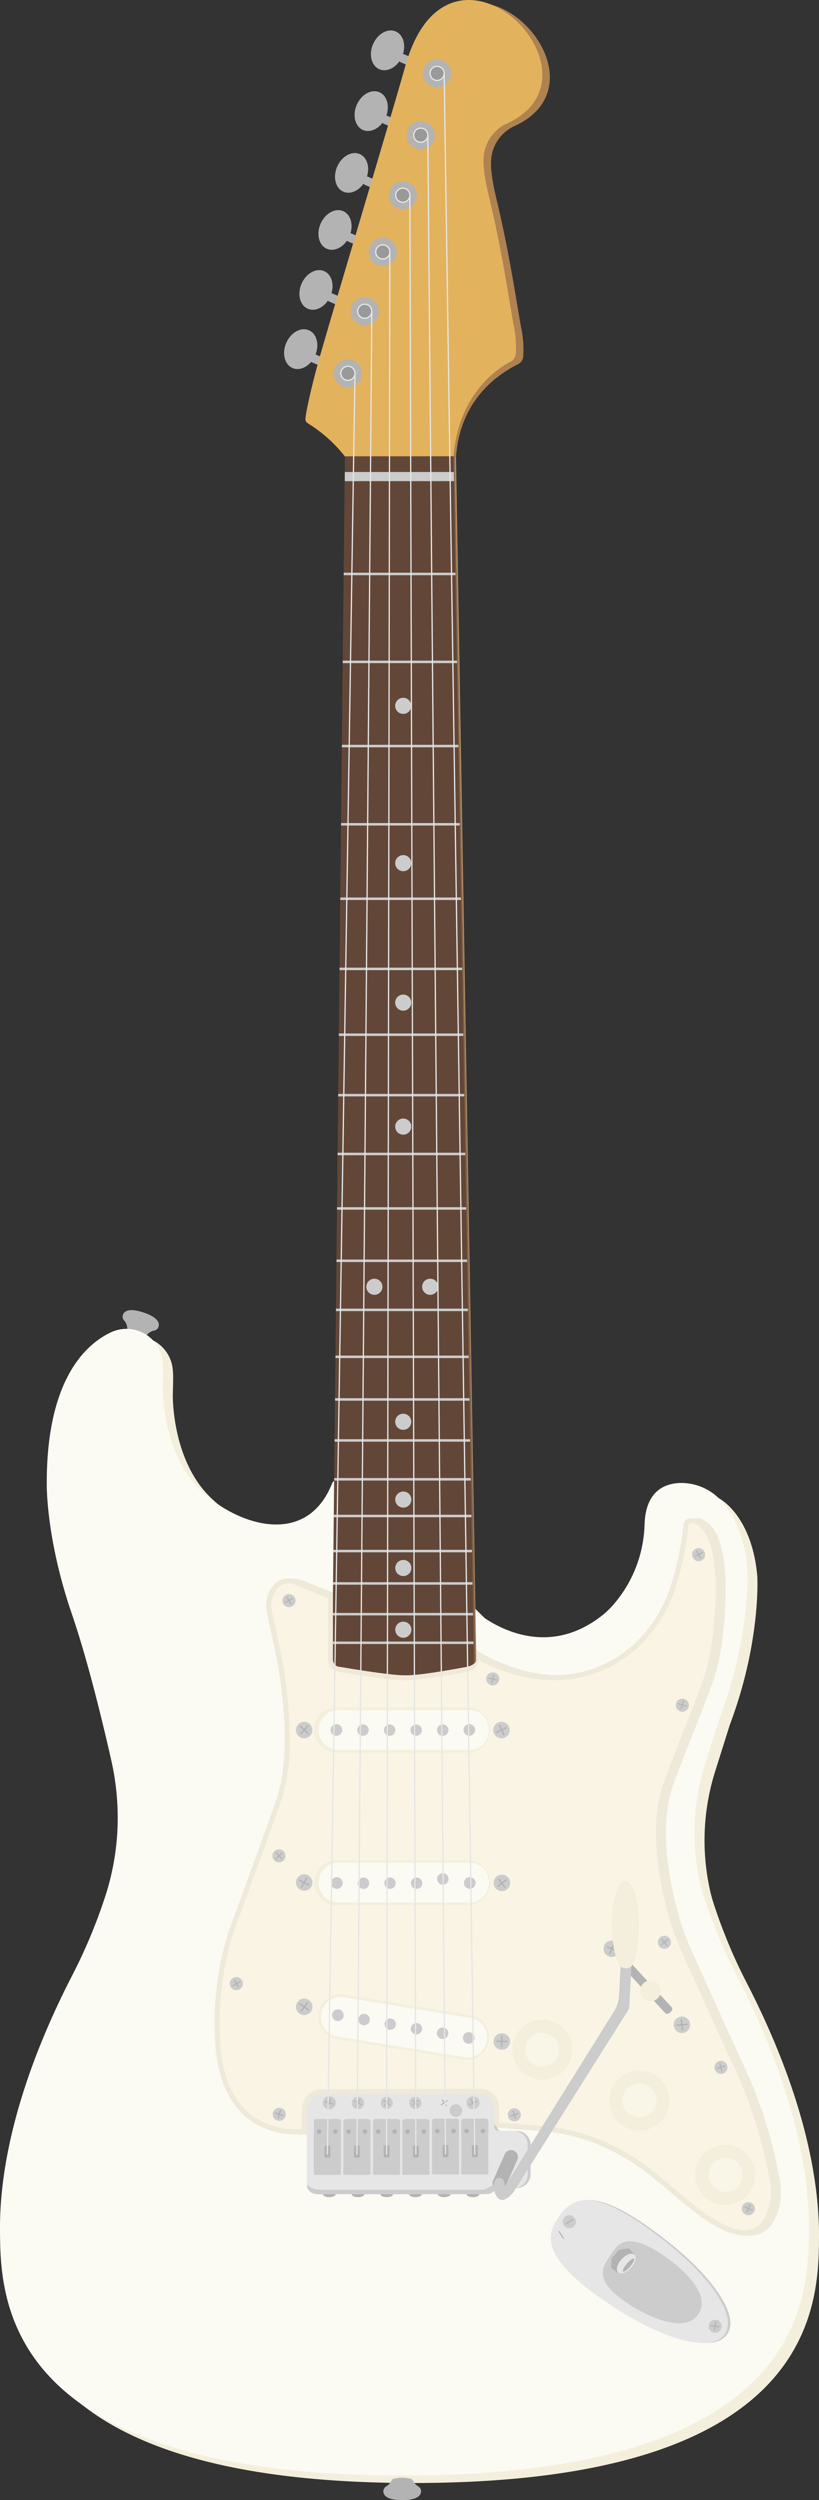 <svg xmlns="http://www.w3.org/2000/svg" xmlns:xlink="http://www.w3.org/1999/xlink" viewBox="0 0 327.31 998.98"><rect x="0" y="0" width="327.31" height="998.98" fill="#333333" stroke="none"/><defs><style>.cls-1{fill:#f4efdc;}.cls-2,.cls-8{fill:#b3b3b3;}.cls-3{fill:#fbfaf3;}.cls-4{fill:#efe9da;}.cls-5{fill:#ccc;}.cls-6{fill:#e6e6e6;}.cls-15,.cls-17,.cls-7{fill:none;}.cls-15,.cls-8{stroke:#ccc;}.cls-12,.cls-15,.cls-17,.cls-8{stroke-miterlimit:10;}.cls-9{fill:#f9f4e4;}.cls-10{fill:#af8251;}.cls-11{fill:#e3b25d;}.cls-12{fill:#999;}.cls-12,.cls-17{stroke:#e6e6e6;stroke-width:0.5px;}.cls-13{fill:url(#linear-gradient);}.cls-14{fill:#624738;}.cls-16{fill:#f9f6e8;}.cls-17{stroke-linecap:round;}</style><linearGradient id="linear-gradient" x1="129.93" y1="426.27" x2="186.48" y2="425.28" gradientUnits="userSpaceOnUse"><stop offset="0.95" stop-color="#624738"/><stop offset="0.97" stop-color="#644939"/><stop offset="0.97" stop-color="#6c4f3d"/><stop offset="0.98" stop-color="#795b44"/><stop offset="0.99" stop-color="#8c6a4e"/><stop offset="0.99" stop-color="#a47f5b"/><stop offset="1" stop-color="#c1986a"/><stop offset="1" stop-color="#c69c6d"/></linearGradient></defs><title>Asset 21</title><g id="Layer_2" data-name="Layer 2"><g id="_64_Fender_Strat_White_" data-name="64 Fender Strat (White)"><path class="cls-1" d="M51,726.48a103.87,103.87,0,0,0-2.52-20.06c-3.77-16.66-9.59-40.49-15.79-58.59-10.59-30.94-10-52.45-10-52.45,0-41.61,15.92-55.41,25.62-60a14.58,14.58,0,0,1,20.36,9.63c.77,3.17.5,7.06.39,12.29,0,0-.51,23,12.58,38.4,12.87,15.09,44,27.86,55.07.06a2.41,2.41,0,0,1,2.24-1.5l34.66-.19c.81,0,12.11.7,12.11,1.5l-.57,41.86c0,.71,8.5,9.11,9,9.56,4.66,3.84,27.46,20.47,51.33.8,0,0,15.35-12.37,16.07-35.66.4-12.94,7.54-16.21,13.82-16.55a21.55,21.55,0,0,1,16.24,6.49c5,5,9.94,14.17,11.05,28,0,0,1.5,26-11,59.16L286,707.21a91.71,91.71,0,0,0-2.27,48c.37,1.65.77,3.18,1.19,4.52a211.6,211.6,0,0,0,13.69,32.95c20.39,39.7,28.85,74.15,28.7,101.21s-1.15,98.27-162.15,98.27S4.16,920.9,4,893.85s8.31-61.51,28.7-101.21A211.6,211.6,0,0,0,46.4,759.69,101.15,101.15,0,0,0,51,726.48Z"/><g id="strap"><path class="cls-2" d="M165,991.18a5.84,5.84,0,0,0,2.22,2.37,2.26,2.26,0,0,1,1.06,1.95C168.2,997,167,999,160.73,999s-7.47-2-7.53-3.48a2.26,2.26,0,0,1,1.06-1.95,5.84,5.84,0,0,0,2.22-2.37,1.42,1.42,0,0,1,1-.78l.82-.15a13,13,0,0,1,4.79,0l.82.15A1.42,1.42,0,0,1,165,991.18Z"/><path class="cls-2" d="M50.86,531.16a4.93,4.93,0,0,0-1.35-3.61,2.27,2.27,0,0,1-.39-2.19c.52-1.38,2.31-2.89,8.24-.91s6.45,4.28,6,5.69a2.27,2.27,0,0,1-1.63,1.52,4.93,4.93,0,0,0-3.25,2.07"/></g><path class="cls-3" d="M47,723.48a103.87,103.87,0,0,0-2.52-20.06c-3.77-16.66-9.59-40.49-15.79-58.59-10.59-30.94-10-52.45-10-52.45,0-41.61,15.92-55.41,25.62-60a14.58,14.58,0,0,1,20.36,9.63c.77,3.17.5,7.06.39,12.29,0,0-.51,23,12.58,38.4,12.87,15.09,44,27.86,55.07.06a2.41,2.41,0,0,1,2.24-1.5l51.77-.19a1.52,1.52,0,0,1,1.49,1.5l.66,49.58c0,.71.78,1.39,1.33,1.84,4.66,3.84,27.46,20.47,51.33.8,0,0,15.35-12.37,16.07-35.66.4-12.94,7.54-16.21,13.82-16.55a21.55,21.55,0,0,1,16.24,6.49c5,5,9.94,14.17,11.05,28,0,0,1.5,26-11,59.16L282,704.21a91.71,91.71,0,0,0-2.27,48c.37,1.65.77,3.18,1.19,4.52a211.6,211.6,0,0,0,13.69,32.95c20.39,39.7,28.85,74.15,28.7,101.21s-1.15,98.27-162.15,98.27S.16,917.9,0,890.85s8.31-61.51,28.7-101.21A211.6,211.6,0,0,0,42.4,756.69,101.15,101.15,0,0,0,47,723.48Z"/><path class="cls-4" d="M186.86,657.61c0-.85,5.36,2.92,6.11,3.32,38.67,20.92,69.22-.36,77.44-28.24a122.08,122.08,0,0,0,4.75-23.06,3.46,3.46,0,0,1,1.29-2.48,1.77,1.77,0,0,1,.46-.26,5.09,5.09,0,0,1,3.64.18c12.37,5.12,9.71,36.08,7.89,49.78a77.87,77.87,0,0,1-3.75,15.65c-3.16,8.94-8.39,21.48-15.26,39.62-6.36,16.78-2.1,39,1.43,51.9A107.5,107.5,0,0,0,276.63,780l19.1,42.21a182.11,182.11,0,0,1,15.93,49.08,26.39,26.39,0,0,1-.61,11.82c-2.24,7.62-8.65,16.38-27,4-6.41-4.33-14.61-11.79-21.52-17.33a90.2,90.2,0,0,0-18.24-11.42,77.22,77.22,0,0,0-26.47-6.8l-14.91-1.2c-1-.08-4.37-2.73-4.37-4.14l-.62-2.73c0-3.32.75-4.14-2.57-4.13H130.17c-3.31,0-5.41.29-5.41,3.6v7.94a1.94,1.94,0,0,1-1.8,1.95c-7,.52-32-.12-34.82-35.29-2-25.25,3.21-40.71,5.25-45.65,14.18-34.33,18.1-49.24,19.77-54.89,6.6-22.27-1.12-57.13-1.12-57.13l-3.32-15.54a12.5,12.5,0,0,1,1.69-9.56c1.84-2.76,4.9-5.12,9.77-3.56L134.61,637a.74.74,0,0,1,.46.68v25.47a2.89,2.89,0,0,0,2.89,2.89s19.27,3.35,25.7,3.35c6.19,0,24.76-3.35,24.76-3.35,1.6,0-1.79-3.69-1.79-5.29Z"/><g id="string_gauge" data-name="string gauge"><path class="cls-5" d="M206.44,851.48h-6.08a1.64,1.64,0,0,1-1.68-1.6v-9.63c0-2.2-1.89-2.62-4.2-2.62L128,835.3a4.11,4.11,0,0,0-4.2,4v33.42a4.11,4.11,0,0,0,4.2,4h66.47a4.29,4.29,0,0,0,2.8-1,5.76,5.76,0,0,1,3.74-1.45h5.42a5.51,5.51,0,0,0,5.62-5.35v-12A5.51,5.51,0,0,0,206.44,851.48Z"/><path class="cls-6" d="M205.25,851.48h-6.08a1.64,1.64,0,0,1-1.68-1.6V839.29a4.11,4.11,0,0,0-4.2-4H126.83a4.11,4.11,0,0,0-4.2,4v33.42a4.11,4.11,0,0,0,4.2,4H193.3a4.29,4.29,0,0,0,2.8-1,5.76,5.76,0,0,1,3.74-1.45h5.42a5.51,5.51,0,0,0,5.62-5.35v-12A5.51,5.51,0,0,0,205.25,851.48Z"/><circle class="cls-5" cx="131.6" cy="840.25" r="2.62" transform="translate(-708.4 707.09) rotate(-72.09)"/><rect class="cls-2" x="131.38" y="838.42" width="0.44" height="3.66" rx="0.22" ry="0.22" transform="translate(264.77 0.25) rotate(17.91)"/><rect class="cls-2" x="131.38" y="838.42" width="0.44" height="3.66" rx="0.22" ry="0.22" transform="translate(971.61 973.43) rotate(107.91)"/><circle class="cls-5" cx="143.08" cy="840.25" r="2.5" transform="translate(-709.27 840.52) rotate(-80.35)"/><rect class="cls-2" x="141.35" y="840.04" width="3.47" height="0.42" rx="0.21" ry="0.21" transform="translate(-671.74 590.13) rotate(-63.27)"/><rect class="cls-2" x="142.87" y="838.52" width="0.42" height="3.47" rx="0.21" ry="0.21" transform="translate(-671.74 590.14) rotate(-63.27)"/><circle class="cls-5" cx="154.56" cy="840.25" r="2.44" transform="translate(-687.71 983.4) rotate(-89.22)"/><rect class="cls-2" x="152.88" y="840.05" width="3.37" height="0.41" rx="0.2" ry="0.2" transform="translate(-614.1 467.33) rotate(-53.7)"/><rect class="cls-2" x="154.36" y="838.57" width="0.41" height="3.37" rx="0.2" ry="0.2" transform="translate(-614.1 467.32) rotate(-53.7)"/><circle class="cls-5" cx="166.04" cy="840.25" r="2.44" transform="translate(-119.75 32.84) rotate(-8.31)"/><rect class="cls-2" x="164.36" y="840.05" width="3.37" height="0.41" rx="0.2" ry="0.2" transform="translate(-535.72 349.2) rotate(-43.84)"/><rect class="cls-2" x="165.84" y="838.57" width="0.41" height="3.37" rx="0.2" ry="0.2" transform="translate(-535.73 349.21) rotate(-43.84)"/><circle class="cls-5" cx="177.52" cy="840.25" r="2.5" transform="matrix(0.96, -0.3, 0.3, 0.96, -240.31, 89.95)"/><rect class="cls-2" x="175.79" y="840.04" width="3.47" height="0.42" rx="0.21" ry="0.21" transform="translate(-442.27 245.78) rotate(-34.27)"/><rect class="cls-2" x="177.31" y="838.52" width="0.42" height="3.47" rx="0.21" ry="0.21" transform="translate(-442.28 245.79) rotate(-34.27)"/><circle class="cls-5" cx="189" cy="840.25" r="2.62" transform="translate(-342.69 162.72) rotate(-25.45)"/><rect class="cls-2" x="188.78" y="838.42" width="0.44" height="3.66" rx="0.22" ry="0.22" transform="translate(866.53 308.56) rotate(64.55)"/><rect class="cls-2" x="188.78" y="838.42" width="0.44" height="3.66" rx="0.22" ry="0.22" transform="translate(720.69 1517.78) rotate(154.55)"/><path class="cls-5" d="M122.63,872.71C124.17,875,128,875,128,875v1.73s-5.36.69-5.36-4"/><rect class="cls-5" x="127.3" y="874.97" width="66" height="1.77" rx="0.21" ry="0.21"/><path class="cls-5" d="M193.09,876.74a4.54,4.54,0,0,0,3-1.06,5.64,5.64,0,0,1,3.74-1.45s-2.13-1.48-4.11-.39a7.1,7.1,0,0,1-2.64,1.14"/><path class="cls-2" d="M134.15,876.75c0,.66-1.14,1.19-2.55,1.19s-2.55-.53-2.55-1.19Z"/><path class="cls-2" d="M145.63,876.75c0,.66-1.14,1.19-2.55,1.19s-2.55-.53-2.55-1.19Z"/><path class="cls-2" d="M157.11,876.75c0,.66-1.14,1.19-2.55,1.19s-2.55-.53-2.55-1.19Z"/><path class="cls-2" d="M168.59,876.75c0,.66-1.14,1.19-2.55,1.19s-2.55-.53-2.55-1.19Z"/><path class="cls-2" d="M180.07,876.75c0,.66-1.14,1.19-2.55,1.19s-2.55-.53-2.55-1.19Z"/><path class="cls-2" d="M191.55,876.75c0,.66-1.14,1.19-2.55,1.19s-2.55-.53-2.55-1.19Z"/><rect class="cls-5" x="125.43" y="846.75" width="10.8" height="22.26" rx="1.05" ry="1.05"/><rect class="cls-7" x="125.43" y="864.61" width="10.8" height="0.5"/><path class="cls-5" d="M125.43,865.11h10.8a0,0,0,0,1,0,0v3.41a.5.5,0,0,1-.5.5h-9.8a.5.5,0,0,1-.5-.5v-3.41A0,0,0,0,1,125.43,865.11Z"/><rect class="cls-5" x="125.43" y="850.35" width="10.8" height="2.78"/><rect class="cls-8" x="129.17" y="856.8" width="3.32" height="5.85" rx="0.91" ry="0.91"/><path class="cls-5" d="M126.44,846.75h8.79a1,1,0,0,1,1,1v2.59a0,0,0,0,1,0,0h-10.8a0,0,0,0,1,0,0v-2.59A1,1,0,0,1,126.44,846.75Z"/><circle class="cls-7" cx="127.52" cy="851.73" r="1.31"/><circle class="cls-2" cx="127.52" cy="851.73" r="0.9"/><circle class="cls-5" cx="134.06" cy="851.73" r="1.31"/><circle class="cls-2" cx="134.06" cy="851.73" r="0.9"/><rect class="cls-7" x="125.43" y="853.13" width="10.8" height="0.5"/><rect class="cls-7" x="125.43" y="849.81" width="10.8" height="0.5"/><rect class="cls-5" x="137.23" y="846.75" width="10.8" height="22.26" rx="1.05" ry="1.05"/><rect class="cls-7" x="137.23" y="864.61" width="10.8" height="0.5"/><path class="cls-5" d="M137.23,865.11H148a0,0,0,0,1,0,0v3.41a.5.5,0,0,1-.5.5h-9.8a.5.5,0,0,1-.5-.5v-3.41A0,0,0,0,1,137.23,865.11Z"/><rect class="cls-5" x="137.23" y="850.35" width="10.8" height="2.78"/><rect class="cls-8" x="140.97" y="856.8" width="3.32" height="5.85" rx="0.91" ry="0.91"/><path class="cls-5" d="M138.24,846.75H147a1,1,0,0,1,1,1v2.59a0,0,0,0,1,0,0h-10.8a0,0,0,0,1,0,0v-2.59A1,1,0,0,1,138.24,846.75Z"/><circle class="cls-5" cx="139.32" cy="851.73" r="1.31"/><circle class="cls-2" cx="139.32" cy="851.73" r="0.9"/><circle class="cls-5" cx="145.86" cy="851.73" r="1.31"/><circle class="cls-2" cx="145.86" cy="851.73" r="0.9"/><rect class="cls-7" x="137.23" y="853.13" width="10.8" height="0.5"/><rect class="cls-7" x="137.23" y="849.81" width="10.8" height="0.5"/><rect class="cls-5" x="149.09" y="846.73" width="10.8" height="22.26" rx="1.05" ry="1.05"/><rect class="cls-7" x="149.09" y="864.59" width="10.8" height="0.5"/><path class="cls-5" d="M149.09,865.09h10.8a0,0,0,0,1,0,0v3.41a.5.5,0,0,1-.5.5h-9.8a.5.5,0,0,1-.5-.5v-3.41A0,0,0,0,1,149.09,865.09Z"/><rect class="cls-5" x="149.09" y="850.33" width="10.8" height="2.78"/><rect class="cls-8" x="152.83" y="856.78" width="3.32" height="5.85" rx="0.91" ry="0.91"/><path class="cls-5" d="M150.1,846.73h8.79a1,1,0,0,1,1,1v2.59a0,0,0,0,1,0,0h-10.8a0,0,0,0,1,0,0v-2.59A1,1,0,0,1,150.1,846.73Z"/><circle class="cls-5" cx="151.18" cy="851.71" r="1.31"/><circle class="cls-2" cx="151.18" cy="851.71" r="0.9"/><circle class="cls-5" cx="157.72" cy="851.71" r="1.31"/><circle class="cls-2" cx="157.72" cy="851.71" r="0.9"/><rect class="cls-7" x="149.09" y="853.11" width="10.8" height="0.5"/><rect class="cls-7" x="149.09" y="849.8" width="10.8" height="0.5"/><rect class="cls-5" x="160.8" y="846.73" width="10.8" height="22.26" rx="1.05" ry="1.05"/><rect class="cls-7" x="160.8" y="864.59" width="10.8" height="0.5"/><path class="cls-5" d="M160.8,865.09h10.8a0,0,0,0,1,0,0v3.41a.5.5,0,0,1-.5.5h-9.8a.5.5,0,0,1-.5-.5v-3.41A0,0,0,0,1,160.8,865.09Z"/><rect class="cls-5" x="160.8" y="850.33" width="10.8" height="2.78"/><rect class="cls-8" x="164.54" y="856.78" width="3.32" height="5.85" rx="0.91" ry="0.91"/><path class="cls-5" d="M161.8,846.73h8.79a1,1,0,0,1,1,1v2.59a0,0,0,0,1,0,0H160.8a0,0,0,0,1,0,0v-2.59A1,1,0,0,1,161.8,846.73Z"/><circle class="cls-5" cx="162.88" cy="851.71" r="1.31"/><circle class="cls-2" cx="162.88" cy="851.71" r="0.9"/><circle class="cls-5" cx="169.42" cy="851.71" r="1.31"/><circle class="cls-2" cx="169.42" cy="851.71" r="0.9"/><rect class="cls-7" x="160.8" y="853.11" width="10.8" height="0.5"/><rect class="cls-7" x="160.8" y="849.8" width="10.8" height="0.5"/><rect class="cls-5" x="172.66" y="846.57" width="10.8" height="22.26" rx="1.05" ry="1.05"/><rect class="cls-7" x="172.66" y="864.42" width="10.8" height="0.5"/><path class="cls-5" d="M172.66,864.92h10.8a0,0,0,0,1,0,0v3.41a.5.5,0,0,1-.5.5h-9.8a.5.5,0,0,1-.5-.5v-3.41A0,0,0,0,1,172.66,864.92Z"/><rect class="cls-5" x="172.66" y="850.16" width="10.8" height="2.78"/><rect class="cls-8" x="176.4" y="856.62" width="3.32" height="5.85" rx="0.91" ry="0.91"/><path class="cls-5" d="M173.66,846.57h8.79a1,1,0,0,1,1,1v2.59a0,0,0,0,1,0,0h-10.8a0,0,0,0,1,0,0v-2.59A1,1,0,0,1,173.66,846.57Z"/><circle class="cls-5" cx="174.75" cy="851.54" r="1.31"/><circle class="cls-2" cx="174.75" cy="851.54" r="0.9"/><circle class="cls-5" cx="181.29" cy="851.54" r="1.31"/><circle class="cls-2" cx="181.29" cy="851.54" r="0.9"/><rect class="cls-7" x="172.66" y="852.94" width="10.8" height="0.5"/><rect class="cls-7" x="172.66" y="849.63" width="10.8" height="0.5"/><rect class="cls-5" x="184.37" y="846.57" width="10.8" height="22.26" rx="1.05" ry="1.05"/><rect class="cls-7" x="184.37" y="864.42" width="10.8" height="0.5"/><path class="cls-5" d="M184.37,864.92h10.8a0,0,0,0,1,0,0v3.41a.5.5,0,0,1-.5.5h-9.8a.5.5,0,0,1-.5-.5v-3.41A0,0,0,0,1,184.37,864.92Z"/><rect class="cls-5" x="184.37" y="850.16" width="10.8" height="2.78"/><rect class="cls-8" x="188.11" y="856.62" width="3.32" height="5.85" rx="0.91" ry="0.91"/><path class="cls-5" d="M185.37,846.57h8.79a1,1,0,0,1,1,1v2.59a0,0,0,0,1,0,0h-10.8a0,0,0,0,1,0,0v-2.59A1,1,0,0,1,185.37,846.57Z"/><circle class="cls-5" cx="186.46" cy="851.54" r="1.31"/><circle class="cls-2" cx="186.46" cy="851.54" r="0.9"/><circle class="cls-5" cx="192.99" cy="851.54" r="1.31"/><circle class="cls-2" cx="192.99" cy="851.54" r="0.9"/><rect class="cls-7" x="184.37" y="852.94" width="10.8" height="0.5"/><rect class="cls-7" x="184.37" y="849.63" width="10.8" height="0.5"/></g><path class="cls-9" d="M297.66,892.25c-4.07,0-9.14-2-15.08-6-4.18-2.82-9.18-7-14-11.11-2.49-2.1-5.06-4.26-7.44-6.17a91.3,91.3,0,0,0-18.44-11.55,78,78,0,0,0-26.81-6.89l-16.17-1.3a1.31,1.31,0,0,1-1.2-1.3v-5.61a6.59,6.59,0,0,0-6.58-6.58l-63.18.18a7,7,0,0,0-7,7v7.94a1,1,0,0,1-.87,1c-.76.06-1.55.08-2.35.08a30.57,30.57,0,0,1-18.07-5.55c-7.78-5.69-12.26-15.41-13.33-28.9a122.06,122.06,0,0,1,5.19-45.24c.74-2,18.12-49.33,19.79-54.95,3.45-11.66,3-26.71,2-37.29A189,189,0,0,0,111,659.6l-3.32-15.53a11.54,11.54,0,0,1,1.54-8.8c1.6-2.4,3.61-3.61,6-3.61a8.77,8.77,0,0,1,2.67.45l14.19,5.77v25.29a3.9,3.9,0,0,0,3.8,3.89c1.54.27,19.5,3.35,25.79,3.35s24.17-3.23,24.94-3.36a4,4,0,0,0,3.71-3.88v-1.27c0-.11.12-.12.12-.12,10.55,5.69,20.93,8.57,30.92,8.57,25.55,0,42.53-18.78,48-37.38a122.92,122.92,0,0,0,4.78-23.25A2.47,2.47,0,0,1,275,608a.85.85,0,0,1,.19-.12,3.54,3.54,0,0,1,1.19-.2,4.57,4.57,0,0,1,1.73.36c11.78,4.88,9,35.7,7.28,48.72a77,77,0,0,1-3.7,15.45c-1.7,4.83-4,10.63-6.87,18-2.45,6.23-5.23,13.3-8.38,21.62-6.55,17.29-1.93,40.33,1.4,52.52a108.86,108.86,0,0,0,5.83,16.09l19.1,42.21a182,182,0,0,1,15.85,48.84,25.53,25.53,0,0,1-.58,11.36C306.25,889.07,302.74,892.25,297.66,892.25Z"/><path class="cls-4" d="M276.43,608.64a3.56,3.56,0,0,1,1.34.28c7.73,3.2,10.22,21,6.67,47.67a76.08,76.08,0,0,1-3.65,15.25c-1.7,4.81-4,10.61-6.86,17.95-2.45,6.24-5.23,13.3-8.38,21.63-6.65,17.56-2,40.83,1.37,53.13a109.89,109.89,0,0,0,5.89,16.23L291.91,823l0,0,0,0a180.86,180.86,0,0,1,15.75,48.53,24.19,24.19,0,0,1-.55,10.91c-1.7,5.81-4.89,8.75-9.48,8.75-3.86,0-8.75-2-14.52-5.87-4.13-2.79-9.12-7-13.94-11.05-2.49-2.1-5.07-4.27-7.45-6.18a92.38,92.38,0,0,0-18.65-11.67,79,79,0,0,0-27.15-7l-16.17-1.3a.3.3,0,0,1-.28-.3v-5.61a7.59,7.59,0,0,0-7.6-7.58l-63.16.18a8,8,0,0,0-8,8v7.9c-.72.05-1.47.08-2.23.08a29.58,29.58,0,0,1-17.48-5.36c-7.53-5.51-11.88-15-12.92-28.18a121.28,121.28,0,0,1,5.13-44.8c.74-2,18.14-49.37,19.81-55,2.81-9.48,3.48-22.16,2-37.67A186.44,186.44,0,0,0,112,659.4l-3.32-15.54a10.54,10.54,0,0,1,1.39-8c1.43-2.13,3.11-3.17,5.14-3.17a7.71,7.71,0,0,1,2.29.38l13.57,5.51v24.62a4.9,4.9,0,0,0,4.7,4.89c1.94.34,19.6,3.35,25.89,3.35s23.83-3.15,25.07-3.37a5,5,0,0,0,4.58-4.67c10.2,5.3,20.3,8,30,8a48.84,48.84,0,0,0,31.48-11.28,55.33,55.33,0,0,0,17.5-26.82,124.1,124.1,0,0,0,4.82-23.45,1.51,1.51,0,0,1,.51-1.06,2.6,2.6,0,0,1,.77-.11m0-2a4.56,4.56,0,0,0-1.53.26,1.77,1.77,0,0,0-.46.26,3.46,3.46,0,0,0-1.29,2.48,122.08,122.08,0,0,1-4.75,23.06c-5.91,20-23.35,36.67-47.05,36.67-9.27,0-19.51-2.55-30.38-8.43a1.13,1.13,0,0,0-.54-.14,1.11,1.11,0,0,0-1.12,1.12v1.27a3,3,0,0,1-2.89,2.89s-18.57,3.35-24.76,3.35c-6.42,0-25.7-3.35-25.7-3.35a2.89,2.89,0,0,1-2.89-2.89V637.71a.74.74,0,0,0-.46-.68l-14.43-5.86a9.69,9.69,0,0,0-3-.5,8.13,8.13,0,0,0-6.8,4.06,12.5,12.5,0,0,0-1.69,9.56L110,659.82s7.72,34.86,1.12,57.13c-1.67,5.65-19.77,54.89-19.77,54.89a122.13,122.13,0,0,0-5.25,45.65c2.51,31.85,23.31,35.38,32.39,35.38.95,0,1.77,0,2.43-.09a1.94,1.94,0,0,0,1.8-1.95V842.9a6,6,0,0,1,6-6l63.16-.18h0a5.58,5.58,0,0,1,5.58,5.58v5.61a2.3,2.3,0,0,0,2.12,2.29l16.17,1.3a77.22,77.22,0,0,1,26.47,6.8,90.2,90.2,0,0,1,18.24,11.42c6.92,5.54,15.11,13,21.52,17.33,6.66,4.5,11.75,6.21,15.64,6.21,6.85,0,10-5.33,11.4-10.19a26.37,26.37,0,0,0,.6-11.81,182.1,182.1,0,0,0-15.93-49.09L274.63,780A107.5,107.5,0,0,1,268.85,764c-3.53-12.9-7.79-35.11-1.43-51.9,6.87-18.13,12.1-30.68,15.26-39.62a77.87,77.87,0,0,0,3.75-15.65c1.83-13.7,4.49-44.65-7.89-49.78a5.54,5.54,0,0,0-2.11-.43Z"/><g id="jack_plug" data-name="jack plug"><path class="cls-5" d="M290.55,932.81c5.35-7.37-5.78-23-23.36-36.93-30-23.73-37.45-17.52-42.8-10.15-4.93,6.86-8.7,16.73,23.56,37.21,18.93,12,37.39,17.34,42.59,9.86"/><path class="cls-6" d="M289.55,932.81c5.35-7.37-5.78-23-23.36-36.93-30-23.73-37.45-17.52-42.8-10.15-4.93,6.86-8.7,16.73,23.56,37.21,18.93,12,37.39,17.34,42.59,9.86"/><path class="cls-5" d="M243.72,901.46c3.22-4.93,6.54-10,20.65-.76,1.17.76,21.3,13.93,14.76,23.93s-26.65-3.16-27.81-3.92C237.19,911.45,240.5,906.39,243.72,901.46Z"/></g><circle class="cls-1" cx="289.82" cy="869.05" r="12.01"/><circle class="cls-1" cx="255.52" cy="839.3" r="12.01"/><circle class="cls-1" cx="216.73" cy="819.03" r="12.01"/><path class="cls-3" d="M134.59,699.74a8.46,8.46,0,0,1,0-16.93h52.27a8.46,8.46,0,1,1,0,16.93Z"/><path class="cls-1" d="M186.85,683.31a8,8,0,1,1,0,15.93H134.59a8,8,0,0,1,0-15.93h52.27m0-1H134.59a9,9,0,0,0-9,9h0a9,9,0,0,0,9,9h52.27a9,9,0,0,0,9-9h0a9,9,0,0,0-9-9Z"/><path class="cls-3" d="M134.59,760.7a8.46,8.46,0,0,1,0-16.93h52.27a8.46,8.46,0,1,1,0,16.93Z"/><path class="cls-1" d="M186.85,744.28a8,8,0,1,1,0,15.93H134.59a8,8,0,0,1,0-15.93h52.27m0-1H134.59a9,9,0,0,0-9,9h0a9,9,0,0,0,9,9h52.27a9,9,0,0,0,9-9h0a9,9,0,0,0-9-9Z"/><path class="cls-3" d="M187.44,822.73a8.54,8.54,0,0,1-1.36-.11l-51.59-8.39a8.46,8.46,0,0,1,2.72-16.71l51.59,8.39a8.49,8.49,0,0,1,7,9.71A8.54,8.54,0,0,1,187.44,822.73Z"/><path class="cls-1" d="M135.86,797.91h0a8,8,0,0,1,1.27.1l51.59,8.39a8,8,0,0,1-2.56,15.72l-51.59-8.39a8,8,0,0,1,1.28-15.82m0-1a9,9,0,0,0-1.44,17.81L186,823.11a9,9,0,0,0,2.88-17.69L137.3,797a8.93,8.93,0,0,0-1.44-.12Z"/><rect class="cls-2" x="256.82" y="780.19" width="3.47" height="27.5" rx="1.18" ry="1.18" transform="translate(-469.8 385.66) rotate(-42.69)"/><circle class="cls-1" cx="259.98" cy="795.49" r="3.65"/><path class="cls-1" d="M260,792.34a3.15,3.15,0,1,1-3.15,3.15,3.15,3.15,0,0,1,3.15-3.15m0-1a4.15,4.15,0,1,0,4.15,4.15,4.15,4.15,0,0,0-4.15-4.15Z"/><circle class="cls-5" cx="134.46" cy="691.27" r="2.33"/><circle class="cls-5" cx="145.08" cy="691.27" r="2.29" transform="translate(-556.07 776.7) rotate(-85.09)"/><circle class="cls-5" cx="155.7" cy="691.27" r="2.27" transform="translate(-552.06 725.48) rotate(-80.07)"/><circle class="cls-5" cx="166.32" cy="691.27" r="2.27" transform="translate(-544.45 673.19) rotate(-75.01)"/><circle class="cls-5" cx="176.94" cy="691.27" r="2.29" transform="translate(-533.15 621.05) rotate(-69.99)"/><circle class="cls-5" cx="187.56" cy="691.27" r="2.33" transform="translate(-518.4 570.2) rotate(-65.09)"/><circle class="cls-5" cx="134.63" cy="752.43" r="2.33"/><circle class="cls-5" cx="145.25" cy="752.43" r="2.29" transform="translate(-616.84 832.8) rotate(-85.09)"/><circle class="cls-5" cx="155.87" cy="752.43" r="2.27" transform="translate(-612.16 776.26) rotate(-80.07)"/><circle class="cls-5" cx="166.49" cy="752.43" r="2.27" transform="translate(-603.4 718.7) rotate(-75.01)"/><circle class="cls-5" cx="177.11" cy="752.43" r="2.29" transform="matrix(0.34, -0.94, 0.94, 0.34, -590.51, 661.44)"/><circle class="cls-5" cx="187.73" cy="752.43" r="2.33" transform="translate(-573.76 605.76) rotate(-65.09)"/><circle class="cls-5" cx="135.03" cy="805.21" r="2.33" transform="translate(-681.41 800.1) rotate(-80.12)"/><circle class="cls-5" cx="145.49" cy="807.04" r="2.29" transform="translate(-671.95 741.77) rotate(-75.22)"/><circle class="cls-5" cx="155.95" cy="808.86" r="2.27" transform="translate(-657.9 681.54) rotate(-70.2)"/><circle class="cls-5" cx="166.42" cy="810.68" r="2.27" transform="translate(-639.09 620.82) rotate(-65.14)"/><circle class="cls-5" cx="176.88" cy="812.5" r="2.29" transform="translate(-615.72 561.04) rotate(-60.12)"/><circle class="cls-5" cx="187.34" cy="814.32" r="2.33" transform="translate(-588.31 503.55) rotate(-55.21)"/><g id="screws"><circle class="cls-5" cx="115.46" cy="639.6" r="2.62" transform="translate(-287.43 129.6) rotate(-28.08)"/><rect class="cls-2" x="115.24" y="637.77" width="0.44" height="3.66" rx="0.22" ry="0.22" transform="translate(-287.43 129.6) rotate(-28.08)"/><rect class="cls-2" x="115.24" y="637.77" width="0.44" height="3.66" rx="0.22" ry="0.22" transform="translate(625.46 236.71) rotate(61.93)"/><circle class="cls-5" cx="196.93" cy="670.89" r="2.62" transform="translate(-501.83 695.73) rotate(-75.68)"/><rect class="cls-2" x="196.71" y="669.06" width="0.44" height="3.66" rx="0.22" ry="0.22" transform="translate(172.09 -27.86) rotate(14.32)"/><rect class="cls-2" x="196.71" y="669.06" width="0.44" height="3.66" rx="0.22" ry="0.22" transform="translate(895.68 646.05) rotate(104.32)"/><circle class="cls-5" cx="272.7" cy="681.32" r="2.62" transform="translate(-460.08 721.24) rotate(-71.3)"/><rect class="cls-2" x="272.48" y="679.49" width="0.44" height="3.66" rx="0.22" ry="0.22" transform="translate(232.78 -51.46) rotate(18.7)"/><rect class="cls-2" x="272.48" y="679.49" width="0.44" height="3.66" rx="0.22" ry="0.22" transform="translate(1005.49 641.4) rotate(108.7)"/><circle class="cls-5" cx="279.21" cy="621.19" r="2.62" transform="translate(-262.01 207.77) rotate(-28.42)"/><rect class="cls-2" x="278.99" y="619.36" width="0.44" height="3.66" rx="0.22" ry="0.22" transform="translate(-262 207.76) rotate(-28.42)"/><rect class="cls-2" x="278.99" y="619.36" width="0.44" height="3.66" rx="0.22" ry="0.22" transform="translate(692.63 79.97) rotate(61.58)"/><circle class="cls-5" cx="265.54" cy="776.07" r="2.62" transform="translate(-434.28 348.23) rotate(-39.67)"/><rect class="cls-2" x="265.32" y="774.25" width="0.44" height="3.66" rx="0.22" ry="0.22" transform="translate(-434.28 348.23) rotate(-39.67)"/><rect class="cls-2" x="265.32" y="774.25" width="0.44" height="3.66" rx="0.22" ry="0.22" transform="translate(693.38 76.25) rotate(50.33)"/><circle class="cls-5" cx="288.17" cy="826.04" r="2.62" transform="translate(-231.18 122.01) rotate(-17.18)"/><rect class="cls-2" x="287.95" y="824.21" width="0.44" height="3.66" rx="0.22" ry="0.22" transform="translate(-231.18 122.01) rotate(-17.18)"/><rect class="cls-2" x="287.95" y="824.21" width="0.44" height="3.66" rx="0.22" ry="0.22" transform="translate(992.2 306.7) rotate(72.82)"/><circle class="cls-5" cx="299.08" cy="882.53" r="2.62" transform="translate(-626.07 771.11) rotate(-64.41)"/><rect class="cls-2" x="298.86" y="880.7" width="0.44" height="3.66" rx="0.22" ry="0.22" transform="translate(410.49 -42.62) rotate(25.59)"/><rect class="cls-2" x="298.86" y="880.7" width="0.44" height="3.66" rx="0.22" ry="0.22" transform="translate(1224.22 993.94) rotate(115.59)"/><circle class="cls-5" cx="205.56" cy="845.04" r="2.62" transform="translate(-273.85 119.42) rotate(-19.78)"/><rect class="cls-2" x="205.34" y="843.21" width="0.44" height="3.66" rx="0.22" ry="0.22" transform="translate(-273.84 119.42) rotate(-19.78)"/><rect class="cls-2" x="205.34" y="843.21" width="0.44" height="3.66" rx="0.22" ry="0.22" transform="translate(931.18 365.64) rotate(70.22)"/><circle class="cls-5" cx="111.6" cy="844.82" r="2.62" transform="translate(-726.6 691.22) rotate(-72.09)"/><rect class="cls-2" x="111.38" y="842.99" width="0.44" height="3.66" rx="0.22" ry="0.22" transform="translate(265.2 6.62) rotate(17.91)"/><rect class="cls-2" x="111.38" y="842.99" width="0.44" height="3.66" rx="0.22" ry="0.22" transform="translate(949.81 998.42) rotate(107.91)"/><circle class="cls-5" cx="94.43" cy="792.65" r="2.62" transform="translate(-397.59 164.06) rotate(-31.26)"/><rect class="cls-2" x="94.21" y="790.82" width="0.44" height="3.66" rx="0.22" ry="0.22" transform="translate(-397.59 164.06) rotate(-31.26)"/><rect class="cls-2" x="94.21" y="790.82" width="0.44" height="3.66" rx="0.22" ry="0.22" transform="translate(723.02 300.63) rotate(58.74)"/><circle class="cls-5" cx="111.47" cy="741.58" r="2.62" transform="translate(-479.18 279.53) rotate(-43.42)"/><rect class="cls-2" x="111.25" y="739.75" width="0.44" height="3.66" rx="0.22" ry="0.22" transform="translate(-479.18 279.52) rotate(-43.42)"/><rect class="cls-2" x="111.25" y="739.75" width="0.44" height="3.66" rx="0.22" ry="0.22" transform="translate(573.53 150.93) rotate(46.58)"/><circle class="cls-5" cx="200.54" cy="752.43" r="3.3" transform="translate(-422.89 285.85) rotate(-38.27)"/><rect class="cls-2" x="200.27" y="750.12" width="0.55" height="4.61" rx="0.22" ry="0.22" transform="translate(667.12 128.99) rotate(51.73)"/><rect class="cls-2" x="200.27" y="750.12" width="0.55" height="4.61" rx="0.22" ry="0.22" transform="translate(823.98 1219.01) rotate(141.73)"/><circle class="cls-5" cx="121.57" cy="752.24" r="3.3" transform="translate(-594.6 491.96) rotate(-60.85)"/><rect class="cls-2" x="121.3" y="749.93" width="0.55" height="4.61" rx="0.22" ry="0.22" transform="translate(837.74 1012.51) rotate(119.15)"/><rect class="cls-2" x="121.3" y="749.93" width="0.55" height="4.61" rx="0.22" ry="0.22" transform="translate(-138.7 1468.41) rotate(-150.85)"/><circle class="cls-5" cx="200.45" cy="691.27" r="3.3" transform="translate(-278.66 154.16) rotate(-25.56)"/><rect class="cls-2" x="200.17" y="688.97" width="0.55" height="4.61" rx="0.22" ry="0.22" transform="translate(737.57 212.17) rotate(64.44)"/><rect class="cls-2" x="200.17" y="688.97" width="0.55" height="4.61" rx="0.22" ry="0.22" transform="translate(679.56 1228.39) rotate(154.44)"/><circle class="cls-5" cx="121.57" cy="691.27" r="3.3" transform="translate(-473.05 318.37) rotate(-47.93)"/><rect class="cls-2" x="121.3" y="688.97" width="0.55" height="4.61" rx="0.22" ry="0.22" transform="translate(494.48 96.65) rotate(42.07)"/><rect class="cls-2" x="121.3" y="688.97" width="0.55" height="4.61" rx="0.22" ry="0.22" transform="translate(716.2 1064.18) rotate(132.07)"/><circle class="cls-5" cx="121.57" cy="801.91" r="3.3" transform="translate(-604.97 441.39) rotate(-54.99)"/><rect class="cls-2" x="121.3" y="799.61" width="0.55" height="4.61" rx="0.22" ry="0.22" transform="translate(482.1 75.37) rotate(35.01)"/><rect class="cls-2" x="121.3" y="799.61" width="0.55" height="4.61" rx="0.22" ry="0.22" transform="translate(848.12 1162.44) rotate(125.01)"/><circle class="cls-5" cx="200.54" cy="815.73" r="3.3" transform="translate(-618.16 1003.74) rotate(-89.12)"/><rect class="cls-2" x="200.27" y="813.42" width="0.55" height="4.61" rx="0.22" ry="0.22" transform="translate(12.53 -2.98) rotate(0.88)"/><rect class="cls-2" x="200.27" y="813.42" width="0.55" height="4.61" rx="0.22" ry="0.22" transform="translate(1019.25 627.71) rotate(90.88)"/><circle class="cls-5" cx="272.51" cy="809.07" r="3.3" transform="translate(-79.41 31.25) rotate(-5.73)"/><rect class="cls-2" x="272.23" y="806.76" width="0.55" height="4.61" rx="0.22" ry="0.22" transform="translate(-79.41 31.25) rotate(-5.73)"/><rect class="cls-2" x="272.23" y="806.76" width="0.55" height="4.61" rx="0.22" ry="0.22" transform="translate(1050.33 457.14) rotate(84.27)"/><circle class="cls-5" cx="244.49" cy="778.69" r="3.3" transform="translate(-567.73 698.48) rotate(-66.93)"/><rect class="cls-2" x="244.21" y="776.38" width="0.55" height="4.61" rx="0.22" ry="0.22" transform="translate(324.7 -33.53) rotate(23.07)"/><rect class="cls-2" x="244.21" y="776.38" width="0.55" height="4.61" rx="0.22" ry="0.22" transform="translate(1056.71 858.9) rotate(113.07)"/><circle class="cls-5" cx="227.48" cy="887.76" r="2.62" transform="translate(-439.81 259.6) rotate(-32.36)"/><rect class="cls-2" x="227.26" y="885.93" width="0.44" height="3.66" rx="0.22" ry="0.22" transform="translate(855.65 220.47) rotate(57.64)"/><rect class="cls-2" x="227.26" y="885.93" width="0.44" height="3.66" rx="0.22" ry="0.22" transform="matrix(-0.84, 0.54, -0.54, -0.84, 894.78, 1515.93)"/><circle class="cls-5" cx="285.82" cy="929.49" r="2.62" transform="translate(-673.55 1088.4) rotate(-82.31)"/><rect class="cls-2" x="285.6" y="927.66" width="0.44" height="3.66" rx="0.22" ry="0.22" transform="translate(-673.55 1088.38) rotate(-82.31)"/><rect class="cls-2" x="285.6" y="927.66" width="0.44" height="3.66" rx="0.22" ry="0.22" transform="translate(126.9 -29.88) rotate(7.69)"/></g><g id="wang"><polygon class="cls-2" points="201.96 873.8 206.78 862.98 201.7 860.85 197.21 871.01 201.96 873.8"/><circle class="cls-2" cx="204.25" cy="861.89" r="2.76"/><circle class="cls-2" cx="199.59" cy="872.39" r="2.76"/><path class="cls-5" d="M252.33,785.77c1.63-3,2.79-9.73,2.79-16.42,0-9.74-2.36-17.64-5.26-17.64s-5.25,7.9-5.25,17.64c0,7.52,1.4,13.92,3.38,16.46l-.58,11.5a13.26,13.26,0,0,1-2,6.36l-43.66,70a1.68,1.68,0,0,0,.54,2.31l.66.42a1.69,1.69,0,0,0,2.32-.54l45.49-72.18a5.07,5.07,0,0,0,.77-2.13,1,1,0,0,0,0-.17Z"/><path class="cls-1" d="M250.29,786a4.18,4.18,0,0,1-2-.55c-1.93-2.56-3.22-9-3.22-16.08,0-10.1,2.5-17.14,4.75-17.14s4.76,7,4.76,17.14c0,6.51-1.1,13.1-2.68,16.09a2.71,2.71,0,0,1-1.65.54Z"/><path class="cls-1" d="M249.86,752.71c1.49,0,4.26,5.71,4.26,16.64,0,6.26-1.07,12.81-2.57,15.75a2.19,2.19,0,0,1-1.26.38,3.67,3.67,0,0,1-1.62-.43c-1.54-2.14-3.06-7.75-3.06-15.7,0-10.93,2.77-16.64,4.25-16.64m0-1c-2.9,0-5.25,7.9-5.25,17.64,0,7.52,1.4,13.92,3.38,16.46a4.7,4.7,0,0,0,2.3.67,3.21,3.21,0,0,0,2-.71c1.63-3,2.79-9.73,2.79-16.42,0-9.74-2.36-17.64-5.26-17.64Z"/><path class="cls-5" d="M205.14,876c-.82,1-5.43,6.51-7.51-.29a6.46,6.46,0,0,1-.16-3.46c.25-1,.81-2,2-2,2.44,0,2.24,3.37,2.24,3.37l3.34,2.08A.19.19,0,0,1,205.14,876Z"/></g><g id="neck"><rect class="cls-2" x="158.96" y="22.18" width="6.57" height="3.47" rx="1.74" ry="1.74" transform="translate(23.07 -62.84) rotate(23.55)"/><rect class="cls-2" x="152.08" y="46.71" width="6.57" height="3.47" rx="1.74" ry="1.74" transform="translate(32.3 -58.05) rotate(23.55)"/><rect class="cls-2" x="144.61" y="71.15" width="6.57" height="3.47" rx="1.74" ry="1.74" transform="translate(41.45 -53.03) rotate(23.55)"/><rect class="cls-2" x="137.81" y="93.74" width="6.57" height="3.47" rx="1.74" ry="1.74" transform="translate(49.91 -48.43) rotate(23.55)"/><rect class="cls-2" x="131.8" y="116.19" width="3.47" height="6.57" rx="1.74" ry="1.74" transform="translate(-29.34 194.14) rotate(-66.45)"/><rect class="cls-2" x="122.85" y="141.81" width="6.57" height="3.47" rx="1.74" ry="1.74" transform="translate(67.87 -38.45) rotate(23.55)"/><ellipse class="cls-2" cx="119.66" cy="139.85" rx="8.2" ry="6.28" transform="matrix(0.4, -0.92, 0.92, 0.4, -56.35, 193.66)"/><ellipse class="cls-2" cx="126.29" cy="115.87" rx="8.2" ry="6.28" transform="translate(-30.4 185.33) rotate(-66.45)"/><ellipse class="cls-2" cx="133.89" cy="91.9" rx="8.2" ry="6.28" transform="translate(-3.86 177.91) rotate(-66.45)"/><ellipse class="cls-2" cx="140.51" cy="69.09" rx="8.2" ry="6.28" transform="translate(21.03 170.29) rotate(-66.45)"/><ellipse class="cls-2" cx="148.14" cy="44.86" rx="8.2" ry="6.28" transform="matrix(0.4, -0.92, 0.92, 0.4, 47.82, 162.74)"/><ellipse class="cls-2" cx="154.75" cy="20.63" rx="8.2" ry="6.28" transform="matrix(0.4, -0.92, 0.92, 0.4, 74, 154.24)"/><path class="cls-10" d="M137.85,182.39s-.36-8-10.29-14.3c-.63-.4-3.78-.92-3.86-1.66-.74-7,3.86-11.37,6.86-22,5.6-19.86,28-94.19,34.47-117.22,17.55-62.05,82.61,3.05,41.11,22.92l-.36.17A16,16,0,0,0,196.36,63c-.44,4.09.35,9.38,2.05,16.5,5.68,23.8,8.32,43.53,10,52.09a42.42,42.42,0,0,1,.75,10c0,.39,0,.71-.06.93a3.81,3.81,0,0,1-2.06,3c-5.16,2.64-22.91,12.05-24.77,36.81Z"/><path class="cls-11" d="M137.85,182.39A56.75,56.75,0,0,0,123,169.13a2,2,0,0,1-.94-1.86c.28-3.08,2.51-13.23,5.5-23.86,5.6-19.86,28-94.19,34.47-117.22,17.55-62.05,82.61,3.05,41.11,22.92l-.36.17A16,16,0,0,0,193.36,62c-.44,4.09.35,9.38,2.05,16.5,5.68,23.8,8.32,43.53,10,52.09a42.42,42.42,0,0,1,.75,10c0,.39,0,.71-.06.93a3.81,3.81,0,0,1-2.06,3c-5.16,2.64-20.91,13.05-22.77,37.81Z"/><circle class="cls-2" cx="152.98" cy="100.66" r="5.64"/><circle class="cls-2" cx="152.98" cy="100.66" r="3.99"/><circle class="cls-12" cx="152.98" cy="100.66" r="2.82"/><circle class="cls-2" cx="139.04" cy="149.17" r="5.64"/><circle class="cls-2" cx="139.04" cy="149.17" r="3.99"/><circle class="cls-12" cx="139.04" cy="149.17" r="2.82"/><circle class="cls-2" cx="145.77" cy="124.37" r="5.64"/><circle class="cls-2" cx="145.77" cy="124.37" r="3.99"/><circle class="cls-12" cx="145.77" cy="124.37" r="2.82"/><circle class="cls-2" cx="160.98" cy="78.01" r="5.64"/><circle class="cls-2" cx="160.98" cy="78.01" r="3.99"/><circle class="cls-12" cx="160.98" cy="78.01" r="2.82"/><circle class="cls-2" cx="168.16" cy="54.02" r="5.64"/><circle class="cls-2" cx="168.16" cy="54.02" r="3.99"/><circle class="cls-12" cx="168.16" cy="54.02" r="2.82"/><circle class="cls-2" cx="174.69" cy="29.32" r="5.64"/><circle class="cls-2" cx="174.69" cy="29.32" r="3.99"/><circle class="cls-12" cx="174.69" cy="29.32" r="2.82"/></g><g id="fretboard"><path class="cls-13" d="M190.3,660v3.17c0,1.6-2,2.64-4.84,3.06,0,0-16.62,3.18-22.81,3.18-6.42,0-25.7-3.35-25.7-3.35a2.89,2.89,0,0,1-2.89-2.89v-26l4.78-454.82h43.39Z"/><path class="cls-14" d="M189.3,660v3.17c0,1.6-1.21,2.63-2.89,2.89,0,0-18.57,3.35-24.76,3.35-6.42,0-25.7-3.35-25.7-3.35a2.89,2.89,0,0,1-2.89-2.89v-26l4.78-454.82h43.39Z"/><line class="cls-15" x1="133.06" y1="656.42" x2="189.24" y2="656.42"/><line class="cls-15" x1="133.06" y1="644.99" x2="189.05" y2="644.99"/><line class="cls-15" x1="133.06" y1="632.71" x2="188.84" y2="632.71"/><line class="cls-15" x1="133.25" y1="619.77" x2="188.63" y2="619.77"/><line class="cls-15" x1="133.4" y1="605.76" x2="188.39" y2="605.76"/><line class="cls-15" x1="133.55" y1="591.1" x2="188.14" y2="591.1"/><line class="cls-15" x1="133.71" y1="575.57" x2="187.88" y2="575.57"/><line class="cls-15" x1="133.89" y1="559.19" x2="187.6" y2="559.19"/><line class="cls-15" x1="134.06" y1="542.16" x2="187.31" y2="542.16"/><line class="cls-15" x1="134.26" y1="523.4" x2="187" y2="523.4"/><line class="cls-15" x1="134.47" y1="503.78" x2="186.67" y2="503.78"/><line class="cls-15" x1="134.69" y1="482.87" x2="186.31" y2="482.87"/><line class="cls-15" x1="134.92" y1="461.1" x2="185.95" y2="461.1"/><line class="cls-15" x1="135.16" y1="437.6" x2="185.55" y2="437.6"/><line class="cls-15" x1="135.42" y1="413.45" x2="185.14" y2="413.45"/><line class="cls-15" x1="135.69" y1="387.15" x2="184.7" y2="387.15"/><line class="cls-15" x1="135.99" y1="359.12" x2="184.22" y2="359.12"/><line class="cls-15" x1="136.3" y1="329.37" x2="183.72" y2="329.37"/><line class="cls-15" x1="136.63" y1="298.11" x2="183.19" y2="298.11"/><line class="cls-15" x1="136.98" y1="264.48" x2="182.64" y2="264.48"/><line class="cls-15" x1="137.35" y1="229.34" x2="182.03" y2="229.34"/><path class="cls-5" d="M138,188.6h43.19a.2.2,0,0,1,.2.2l.06,3.26a.2.2,0,0,1-.2.2H138a.2.2,0,0,1-.2-.2V188.8A.2.2,0,0,1,138,188.6Z"/><circle class="cls-5" cx="161.18" cy="651.2" r="3.22"/><circle class="cls-5" cx="161.18" cy="626.54" r="3.22"/><circle class="cls-5" cx="161.18" cy="599.2" r="3.22"/><circle class="cls-5" cx="161.15" cy="568.11" r="3.22"/><circle class="cls-5" cx="171.92" cy="514.17" r="3.22"/><circle class="cls-5" cx="149.62" cy="514.17" r="3.22"/><circle class="cls-5" cx="161.15" cy="450.17" r="3.22"/><circle class="cls-5" cx="161.15" cy="400.63" r="3.22"/><circle class="cls-5" cx="161.15" cy="344.9" r="3.22"/><circle class="cls-5" cx="161.15" cy="282.04" r="3.22"/></g><circle class="cls-16" cx="216.73" cy="819.03" r="6.79"/><circle class="cls-16" cx="255.52" cy="839.3" r="6.79"/><polygon class="cls-2" points="253.04 904.41 250.32 907.38 246.78 908.18 244.26 906.22 244.42 902.35 247.45 898.95 251.34 898.36 253.55 900.74 253.04 904.41"/><circle class="cls-16" cx="290" cy="869.05" r="6.79"/><ellipse class="cls-6" cx="250.25" cy="904.5" rx="4.81" ry="2.54" transform="translate(-586.7 479.94) rotate(-47.64)"/><ellipse class="cls-2" cx="251.17" cy="905.1" rx="3.37" ry="0.86" transform="translate(-600.26 508.41) rotate(-49.51)"/><g id="Layer_17" data-name="Layer 17"><line class="cls-17" x1="130.83" y1="860.73" x2="141.86" y2="149.17"/><line class="cls-17" x1="154.49" y1="860.71" x2="155.8" y2="100.66"/><line class="cls-17" x1="142.63" y1="860.73" x2="148.59" y2="124.37"/><line class="cls-17" x1="166.2" y1="860.71" x2="163.8" y2="78.01"/><line class="cls-17" x1="178.06" y1="860.54" x2="170.98" y2="54.02"/><line class="cls-17" x1="189.76" y1="860.73" x2="177.51" y2="29.32"/></g></g></g></svg>
